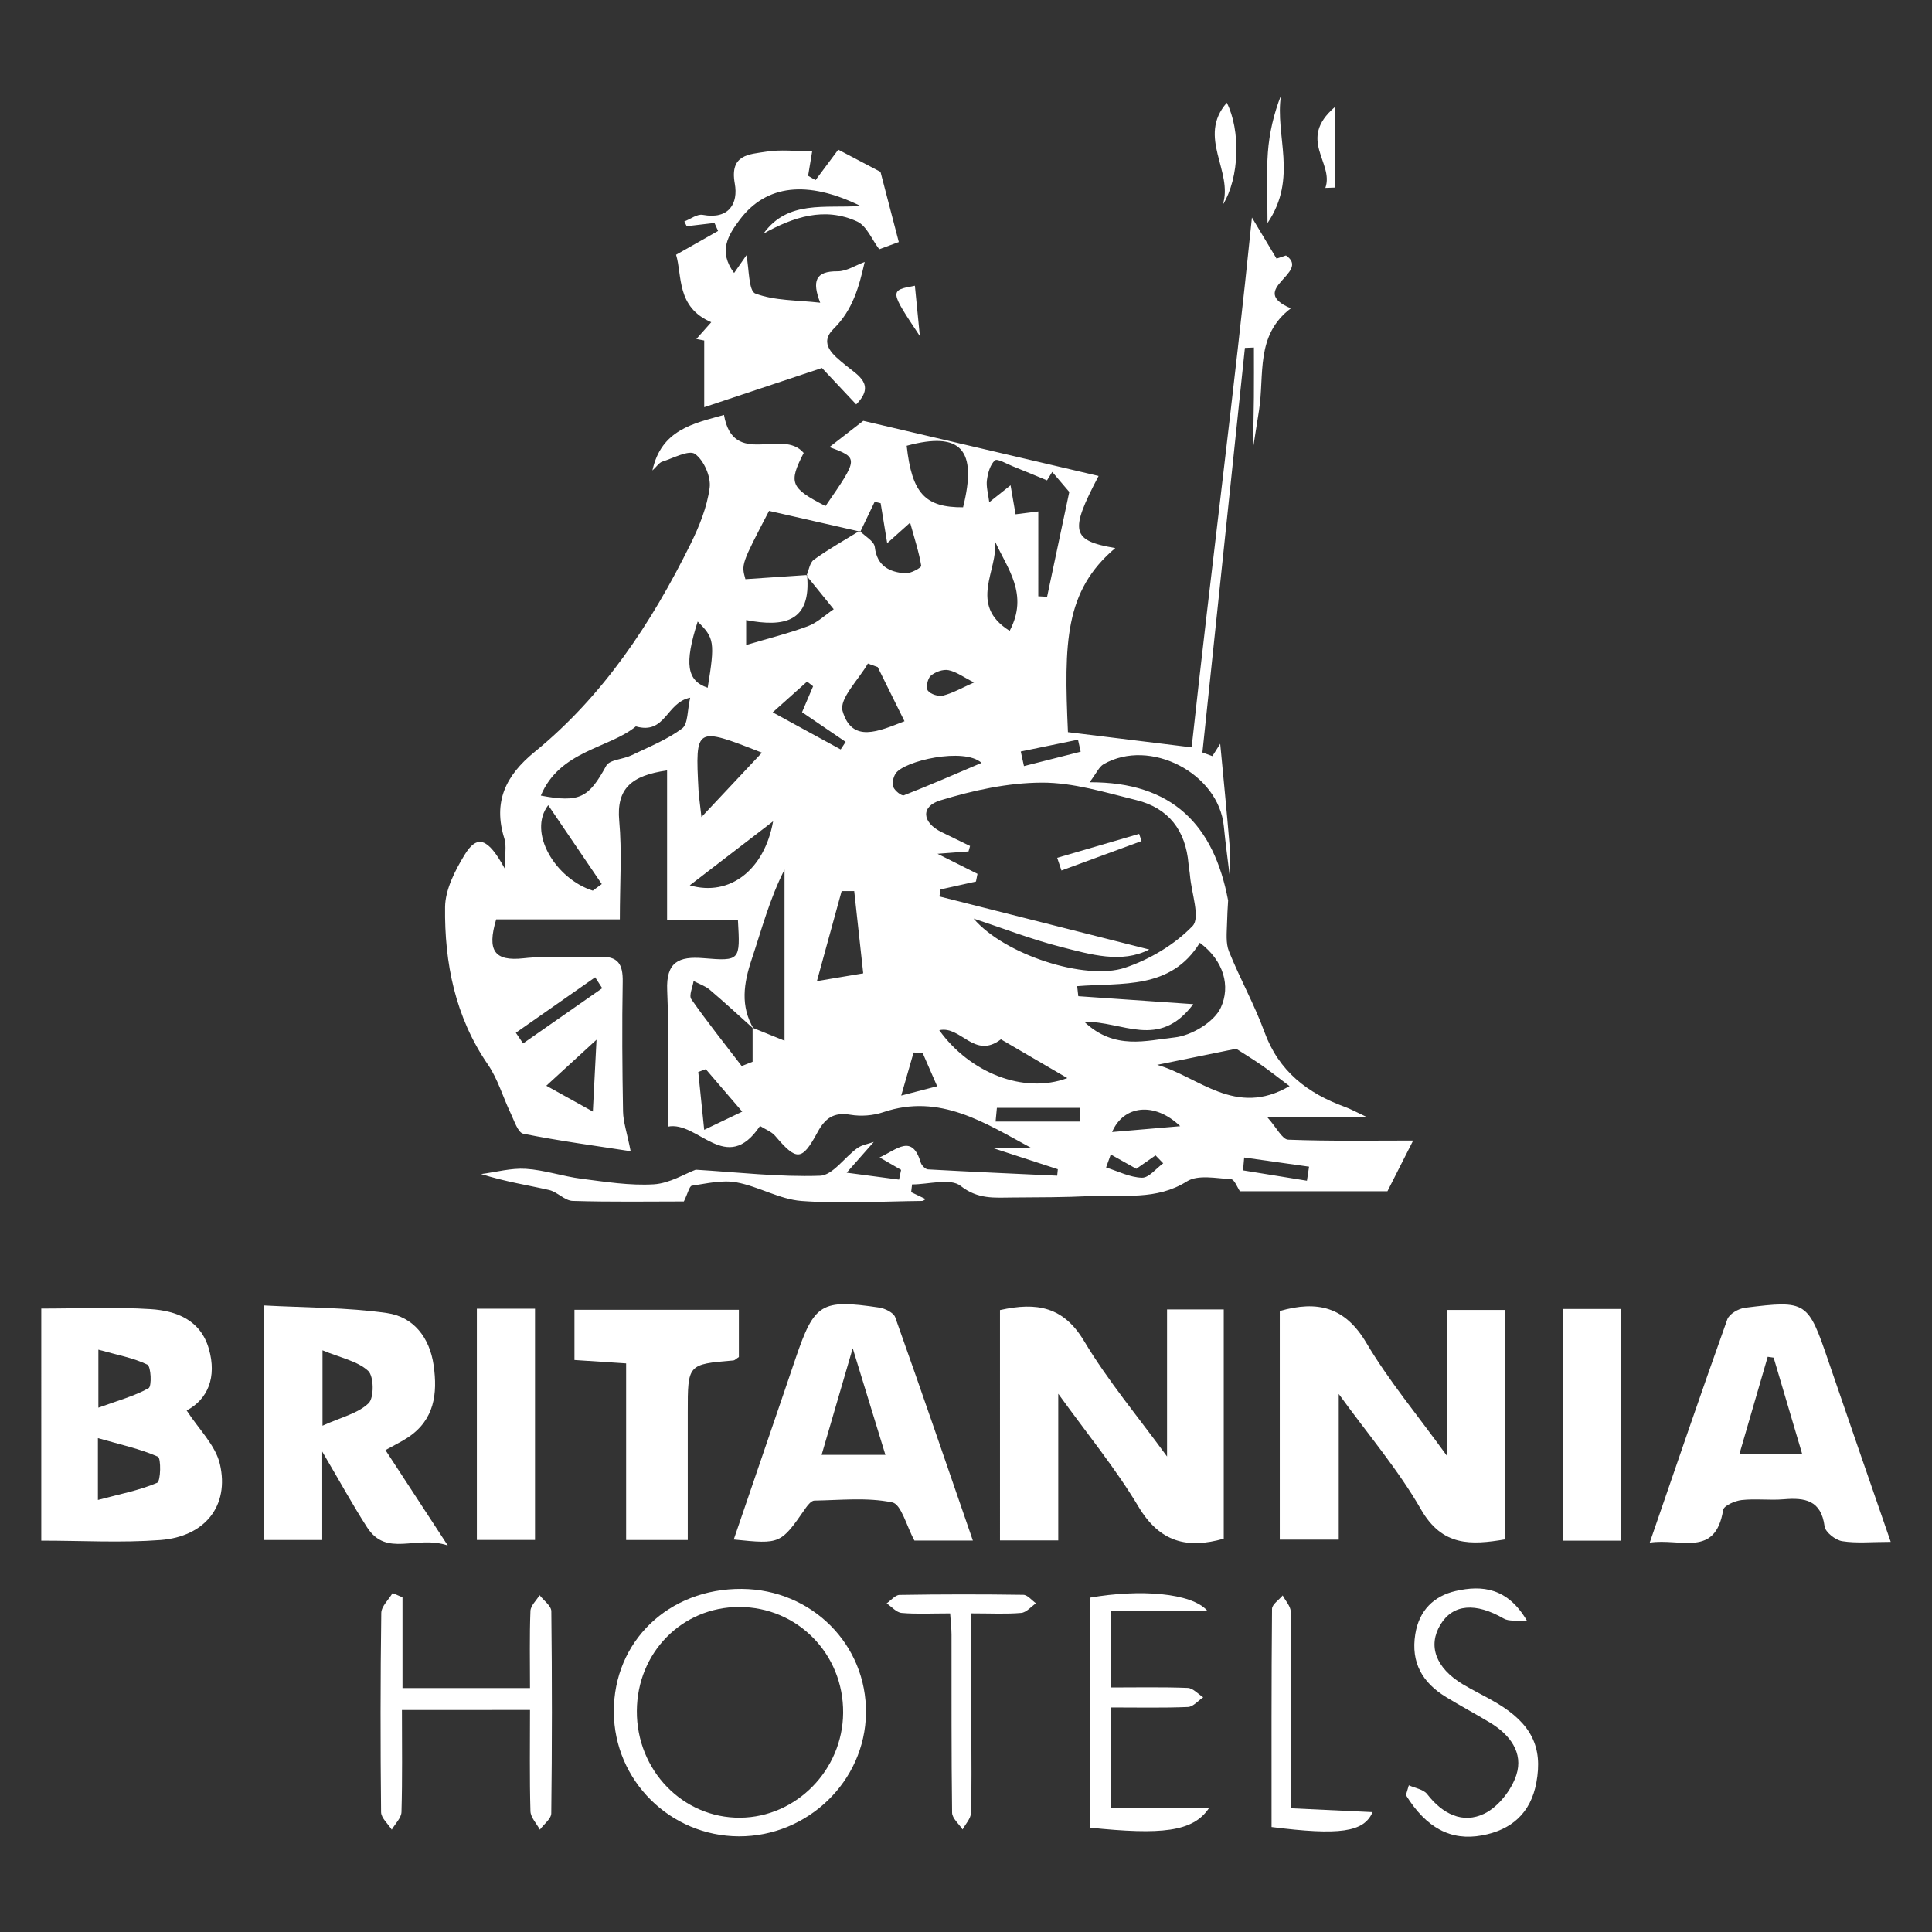 <?xml version="1.0" encoding="utf-8"?>
<!-- Generator: Adobe Illustrator 16.0.0, SVG Export Plug-In . SVG Version: 6.00 Build 0)  -->
<!DOCTYPE svg PUBLIC "-//W3C//DTD SVG 1.1//EN" "http://www.w3.org/Graphics/SVG/1.1/DTD/svg11.dtd">
<svg version="1.1" id="Layer_1" xmlns="http://www.w3.org/2000/svg" xmlns:xlink="http://www.w3.org/1999/xlink" x="0px" y="0px"
	 width="320px" height="320px" viewBox="0 0 320 320" enable-background="new 0 0 320 320" xml:space="preserve">
<rect x="0" y="0" width="320" height="320" fill="#333333" stroke="none"/>
<path fill-rule="evenodd" clip-rule="evenodd" fill="#FFFFFF" d="M239.649,241.116c0-8.497,0-16.104,0-24.147
	c3.281,0,6.307,0,9.659,0c0,12.614,0,25.17,0,37.997c-5.665,0.95-10.412,1.206-13.95-4.966c-3.75-6.543-8.74-12.374-13.62-19.112
	c0,8.32,0,16.028,0,24.119c-3.419,0-6.452,0-9.766,0c0-12.71,0-25.277,0-37.863c6.242-1.782,10.803-0.695,14.332,5.27
	C230.007,228.672,234.736,234.324,239.649,241.116z"/>
<path fill-rule="evenodd" clip-rule="evenodd" fill="#FFFFFF" d="M165.629,216.989c6.142-1.365,10.527-0.544,13.915,5.11
	c3.973,6.633,9.006,12.631,13.756,19.146c0-8.159,0-16.072,0-24.361c3.063,0,5.972,0,9.391,0c0,12.5,0,25.188,0,37.97
	c-6.012,1.709-10.579,0.626-14.119-5.297c-3.809-6.375-8.586-12.172-13.291-18.709c0,8.244,0,16.15,0,24.294
	c-3.445,0-6.361,0-9.651,0C165.629,242.339,165.629,229.779,165.629,216.989z"/>
<path fill-rule="evenodd" clip-rule="evenodd" fill="#FFFFFF" d="M6.837,216.74c6.247,0,12.206-0.282,18.124,0.095
	c4.246,0.271,8.243,1.782,9.625,6.551c1.375,4.743-0.198,8.407-3.67,10.234c1.989,3.087,4.776,5.746,5.506,8.883
	c1.607,6.908-2.488,12.018-9.864,12.573c-6.417,0.483-12.899,0.101-19.72,0.101C6.837,242.457,6.837,229.91,6.837,216.74z
	 M16.217,238.199c0,4.132,0,6.529,0,10.239c3.638-0.975,6.863-1.584,9.812-2.841c0.601-0.257,0.668-4.084,0.124-4.324
	C23.219,239.977,20.016,239.293,16.217,238.199z M16.294,223.55c0,3.48,0,5.861,0,9.607c3.237-1.181,5.944-1.907,8.32-3.23
	c0.544-0.303,0.404-3.603-0.208-3.899C22.072,224.896,19.416,224.43,16.294,223.55z"/>
<path fill-rule="evenodd" clip-rule="evenodd" fill="#FFFFFF" d="M74.164,255.976c-5.298-1.763-10.11,2.033-13.362-3.003
	c-2.336-3.618-4.404-7.408-7.43-12.545c0,5.742,0,10.037,0,14.64c-3.592,0-6.469,0-9.652,0c0-12.777,0-25.33,0-38.844
	c6.933,0.376,13.717,0.311,20.358,1.256c4.419,0.63,7.097,4.067,7.75,8.673c0.667,4.694,0.127,9.003-4.225,11.911
	c-1.069,0.715-2.244,1.271-3.76,2.116C67.049,245.087,70.173,249.868,74.164,255.976z M53.417,236.14
	c3.095-1.403,5.874-2.027,7.629-3.716c0.941-0.906,0.893-4.485-0.073-5.37c-1.775-1.625-4.557-2.149-7.556-3.398
	C53.417,228.299,53.417,231.519,53.417,236.14z"/>
<path fill-rule="evenodd" clip-rule="evenodd" fill="#FFFFFF" d="M161.137,255.163c-3.834,0-6.94,0-9.678,0
	c-1.327-2.419-2.168-6.011-3.686-6.324c-4.144-0.856-8.574-0.368-12.889-0.296c-0.482,0.009-1.062,0.695-1.41,1.197
	c-4.188,6.033-4.179,6.039-11.941,5.247c2.699-7.896,5.352-15.653,8.002-23.411c0.751-2.199,1.495-4.401,2.245-6.601
	c3.1-9.1,4.237-9.826,13.829-8.402c0.974,0.145,2.393,0.836,2.667,1.608C152.606,230.333,156.779,242.539,161.137,255.163z
	 M146.65,240.969c-1.812-5.911-3.397-11.082-5.412-17.655c-1.954,6.696-3.489,11.957-5.152,17.655
	C139.944,240.969,142.886,240.969,146.65,240.969z"/>
<path fill-rule="evenodd" clip-rule="evenodd" fill="#FFFFFF" d="M313.163,255.383c-3.168,0-5.654,0.262-8.039-0.116
	c-1.115-0.176-2.789-1.489-2.915-2.457c-0.566-4.336-3.249-4.782-6.767-4.484c-2.313,0.195-4.674-0.131-6.974,0.127
	c-1.108,0.124-2.941,0.926-3.058,1.646c-1.29,7.968-7.049,4.619-12.163,5.41c4.448-12.901,8.56-24.971,12.85-36.977
	c0.32-0.897,1.855-1.792,2.921-1.924c10.277-1.278,10.433-1.108,13.87,8.973C306.199,235.287,309.571,244.973,313.163,255.383z
	 M293.773,224.871c-0.328-0.048-0.656-0.096-0.984-0.143c-1.531,5.265-3.063,10.529-4.677,16.074c3.859,0,6.872,0,10.379,0
	C296.821,235.162,295.296,230.017,293.773,224.871z"/>
<path fill-rule="evenodd" clip-rule="evenodd" fill="#FFFFFF" d="M143.222,43.385c-0.928,4.051-1.934,7.906-5.147,11.076
	c-2.535,2.5-0.017,4.382,1.976,6.022c2.039,1.678,5.04,3.188,1.762,6.5c-2.208-2.348-4.34-4.617-5.672-6.035
	c-6.842,2.28-13.034,4.344-19.5,6.499c0-4.268,0-7.657,0-11.046c-0.434-0.084-0.868-0.169-1.302-0.254
	c0.803-0.904,1.606-1.808,2.466-2.777c-5.823-2.493-4.784-7.751-5.826-11.176c2.736-1.549,4.847-2.745,6.957-3.94
	c-0.199-0.442-0.397-0.884-0.595-1.326c-1.534,0.18-3.068,0.36-4.603,0.54c-0.131-0.262-0.261-0.524-0.392-0.787
	c1.02-0.393,2.129-1.266,3.044-1.096c4.395,0.816,5.904-1.934,5.313-5.179c-0.884-4.857,2.406-4.833,5.185-5.282
	c2.375-0.384,4.861-0.08,7.638-0.08c-0.285,1.71-0.482,2.891-0.679,4.072c0.411,0.239,0.822,0.479,1.232,0.718
	c1.16-1.556,2.32-3.111,3.764-5.047c2.118,1.113,5.102,2.682,6.994,3.677c1.139,4.365,2.058,7.886,3.034,11.625
	c-0.792,0.292-2.017,0.743-3.242,1.194c-1.202-1.576-2.075-3.87-3.665-4.599c-5.42-2.484-10.587-0.723-15.497,2
	c4.038-5.604,10.2-4.135,16.058-4.575c-8.822-4.316-15.616-3.517-19.975,2.248c-1.951,2.579-3.636,5.278-0.959,8.858
	c0.972-1.398,1.507-2.169,2.042-2.939c0.454,2.207,0.34,5.907,1.47,6.337c3.189,1.213,6.89,1.084,10.75,1.525
	c-1.381-3.582-0.801-5.235,2.86-5.201C140.21,44.952,141.718,43.934,143.222,43.385z"/>
<path fill-rule="evenodd" clip-rule="evenodd" fill="#FFFFFF" d="M103.707,225.821c-3.333-0.219-5.783-0.379-8.559-0.561
	c0-2.708,0-5.292,0-8.316c8.933,0,17.936,0,27.233,0c0,2.734,0,5.309,0,7.82c-0.393,0.251-0.649,0.548-0.928,0.571
	c-7.548,0.63-7.545,0.625-7.539,8.591c0.005,6.938,0.001,13.878,0.001,21.141c-3.561,0-6.619,0-10.208,0
	C103.707,245.399,103.707,235.845,103.707,225.821z"/>
<path fill-rule="evenodd" clip-rule="evenodd" fill="#FFFFFF" d="M122.384,304.153c-11.404-0.039-20.667-9.258-20.715-20.616
	c-0.049-11.678,9.09-20.46,21.197-20.367c11.599,0.089,20.722,9.232,20.565,20.611C143.278,295.011,133.792,304.192,122.384,304.153
	z M105.481,283.388c-0.05,9.838,7.629,17.766,17.126,17.682c9.282-0.082,16.961-7.899,17.044-17.353
	c0.086-9.759-7.563-17.555-17.221-17.551C112.959,266.171,105.53,273.72,105.481,283.388z"/>
<path fill-rule="evenodd" clip-rule="evenodd" fill="#FFFFFF" d="M78.983,216.76c3.285,0,6.228,0,9.632,0
	c0,12.597,0,25.275,0,38.302c-3.129,0-6.2,0-9.632,0C78.983,242.465,78.983,229.913,78.983,216.76z"/>
<path fill-rule="evenodd" clip-rule="evenodd" fill="#FFFFFF" d="M268.538,255.18c-3.306,0-6.245,0-9.595,0
	c0-12.727,0-25.383,0-38.373c3.137,0,6.186,0,9.595,0C268.538,229.55,268.538,242.078,268.538,255.18z"/>
<path fill-rule="evenodd" clip-rule="evenodd" fill="#FFFFFF" d="M66.574,283.227c0,5.95,0.083,11.429-0.076,16.9
	c-0.028,0.989-1.048,1.95-1.61,2.924c-0.616-0.967-1.757-1.93-1.768-2.903c-0.118-10.996-0.118-21.994,0.032-32.988
	c0.015-1.108,1.223-2.2,1.877-3.3c0.545,0.235,1.091,0.472,1.637,0.707c0,4.933,0,9.864,0,15.026c7.216,0,13.954,0,21.119,0
	c0-4.482-0.091-8.628,0.072-12.764c0.035-0.892,0.987-1.747,1.516-2.618c0.677,0.885,1.933,1.763,1.943,2.656
	c0.13,11.162,0.126,22.326-0.009,33.488c-0.011,0.906-1.231,1.798-1.889,2.695c-0.544-1.017-1.529-2.021-1.559-3.054
	c-0.157-5.464-0.074-10.935-0.074-16.771C80.653,283.227,73.934,283.227,66.574,283.227z"/>
<path fill-rule="evenodd" clip-rule="evenodd" fill="#FFFFFF" d="M200.22,299.523c-2.648,3.905-7.859,4.413-19.7,3.193
	c0-12.682,0-25.404,0-38.093c8.306-1.446,16.839-0.8,19.435,2.152c-5.591,0-10.564,0-15.93,0c0,4.493,0,8.212,0,12.721
	c4.183,0,8.443-0.09,12.694,0.073c0.876,0.034,1.716,1.013,2.571,1.556c-0.84,0.561-1.662,1.571-2.523,1.606
	c-4.143,0.17-8.297,0.077-12.795,0.077c0,5.534,0,10.634,0,16.714C188.861,299.523,193.984,299.523,200.22,299.523z"/>
<path fill-rule="evenodd" clip-rule="evenodd" fill="#FFFFFF" d="M233.346,295.702c1.032,0.47,2.421,0.665,3.033,1.458
	c2.524,3.271,5.891,5.006,9.517,3.216c2.294-1.133,4.449-3.89,5.257-6.376c1.201-3.699-1.06-6.68-4.321-8.653
	c-2.412-1.46-4.905-2.786-7.312-4.256c-3.892-2.376-5.864-5.663-5.106-10.417c0.636-3.981,3.121-6.339,6.689-7.156
	c4.394-1.008,8.652-0.542,11.856,5.009c-1.77-0.174-3.039,0.052-3.893-0.442c-4.649-2.689-8.396-2.418-10.465,0.972
	c-2.145,3.516-0.813,7.198,3.663,9.898c1.846,1.113,3.813,2.022,5.662,3.129c5.717,3.42,7.639,7.295,6.54,13.191
	c-0.933,5.011-4.082,7.817-8.996,8.722c-5.175,0.951-9.231-1.223-12.609-6.669C233.023,296.786,233.185,296.244,233.346,295.702z"/>
<path fill-rule="evenodd" clip-rule="evenodd" fill="#FFFFFF" d="M157.372,267.228c-3.057,0-5.561,0.141-8.032-0.076
	c-0.868-0.076-1.659-1.03-2.485-1.583c0.714-0.489,1.421-1.391,2.143-1.402c6.829-0.113,13.661-0.118,20.491-0.016
	c0.708,0.01,1.402,0.914,2.104,1.404c-0.813,0.556-1.59,1.517-2.445,1.592c-2.471,0.217-4.971,0.076-8.259,0.076
	c0,6.904,0.001,13.5-0.001,20.095c0,4.333,0.078,8.668-0.07,12.996c-0.032,0.916-0.901,1.804-1.385,2.704
	c-0.605-0.924-1.724-1.841-1.736-2.773c-0.13-9.83-0.079-19.662-0.095-29.494C157.599,269.779,157.478,268.809,157.372,267.228z"/>
<path fill-rule="evenodd" clip-rule="evenodd" fill="#FFFFFF" d="M213.876,299.51c4.829,0.229,9.057,0.428,13.463,0.636
	c-1.427,3.35-5.53,3.879-16.729,2.466c0-11.982-0.033-24.058,0.078-36.132c0.008-0.747,1.15-1.482,1.765-2.224
	c0.465,0.894,1.317,1.78,1.333,2.682c0.121,6.983,0.082,13.969,0.09,20.954C213.88,291.541,213.876,295.19,213.876,299.51z"/>
<path fill-rule="evenodd" clip-rule="evenodd" fill="#FFFFFF" d="M209.94,36.94c0-4.588-0.199-8.154,0.059-11.686
	c0.234-3.203,0.967-6.369,2.178-9.467C211.126,22.457,215.037,29.424,209.94,36.94z"/>
<path fill-rule="evenodd" clip-rule="evenodd" fill="#FFFFFF" d="M202.522,33.938c1.82-5.549-4.299-11.219,0.673-16.922
	C205.472,21.511,205.351,29.387,202.522,33.938z"/>
<path fill-rule="evenodd" clip-rule="evenodd" fill="#FFFFFF" d="M203.619,111.859c1.352-12.565,2.704-25.13,4.057-37.695
	C206.323,86.729,204.97,99.294,203.619,111.859z"/>
<path fill-rule="evenodd" clip-rule="evenodd" fill="#FFFFFF" d="M221.077,17.743c0,5.142,0,9.233,0,13.324
	c-0.518,0.018-1.035,0.036-1.552,0.055C221.007,26.938,214.807,23.127,221.077,17.743z"/>
<path fill-rule="evenodd" clip-rule="evenodd" fill="#FFFFFF" d="M152.357,55.667c-5.032-7.559-5.032-7.559-0.822-8.344
	C151.776,49.765,152.012,52.16,152.357,55.667z"/>
<path fill-rule="evenodd" clip-rule="evenodd" fill="#FFFFFF" d="M189.076,139.304c-4.422,1.626-8.844,3.252-13.265,4.877
	c-0.236-0.7-0.472-1.401-0.708-2.101c4.523-1.321,9.049-2.642,13.573-3.963C188.81,138.513,188.943,138.908,189.076,139.304z"/>
<path fill-rule="evenodd" clip-rule="evenodd" fill="#FFFFFF" d="M164.585,190.195c2.109,0,4.219,0,6.328,0
	c-7.76-4.188-15.213-9.17-24.612-5.984c-1.676,0.567-3.674,0.72-5.417,0.43c-2.776-0.463-4.195,0.521-5.494,2.928
	c-2.577,4.775-3.458,4.721-6.995,0.57c-0.602-0.707-1.608-1.068-2.512-1.643c-5.577,8.326-10.285-0.947-15.292,0.118
	c0-7.944,0.235-15.271-0.084-22.571c-0.207-4.718,1.938-5.676,6.002-5.339c6.092,0.505,6.102,0.388,5.717-6.266
	c-3.511,0-7.071,0-11.736,0c0-8.572,0-16.599,0-24.833c-5.878,0.838-8.417,2.975-7.926,8.35c0.467,5.117,0.101,10.309,0.101,16.321
	c-7.01,0-13.851,0-20.482,0c-1.565,5.219-0.266,6.977,4.542,6.446c4.117-0.455,8.327-0.002,12.479-0.234
	c3.185-0.178,3.987,1.217,3.936,4.135c-0.125,7.155-0.073,14.315,0.056,21.472c0.032,1.732,0.64,3.455,1.261,6.583
	c-5.912-0.917-11.887-1.71-17.782-2.899c-0.893-0.181-1.504-2.16-2.09-3.381c-1.288-2.682-2.114-5.66-3.772-8.076
	c-5.432-7.908-7.203-16.813-7.094-26.078c0.034-2.91,1.638-6.033,3.221-8.635c2.073-3.406,3.854-2.889,6.658,2.245
	c0-2.232,0.334-3.706-0.057-4.952c-1.909-6.088,0.209-10.447,4.994-14.35c11.411-9.306,19.35-21.343,25.817-34.394
	c1.461-2.95,2.758-6.158,3.189-9.373c0.243-1.809-0.959-4.544-2.421-5.595c-1-0.719-3.589,0.69-5.427,1.275
	c-0.519,0.165-0.895,0.78-1.632,1.462c1.471-6.789,6.822-7.782,11.852-9.203c1.551,8.824,9.715,2.131,13.203,6.301
	c-2.531,4.946-2.227,5.8,3.618,8.794c5.498-7.962,5.498-7.962,0.647-9.766c1.581-1.227,3.188-2.473,5.607-4.35
	c12.528,2.936,25.75,6.034,38.974,9.133c-4.854,9.21-4.508,10.697,2.762,11.94c-8.409,7.111-8.496,15.692-7.839,30.492
	c6.72,0.825,13.465,1.652,20.49,2.515c3.239-29.813,7.054-58.814,9.984-87.754c0.941,1.57,2.418,4.034,4.077,6.802
	c0.114-0.038,0.998-0.332,1.56-0.518c4.251,2.885-6.619,5.614,0.807,8.759c-5.901,4.45-4.344,11.007-5.268,16.88
	c-0.332,2.114-0.666,4.228-0.999,6.342c0.051-2.82,0.121-5.639,0.147-8.459c0.025-2.755,0.006-5.511,0.006-8.267
	c-0.498,0.019-0.995,0.038-1.492,0.057c-2.347,22.335-4.693,44.671-7.04,67.007c0.55,0.202,1.101,0.403,1.65,0.604
	c0.434-0.682,0.867-1.363,1.3-2.045c0.517,5.509,1.071,11.014,1.527,16.527c0.163,1.97,0.086,3.959,0.116,5.932
	c-0.354-2.941-0.762-5.87-1.048-8.811c-0.853-8.753-12.223-14.67-19.905-10.268c-0.765,0.438-1.181,1.48-2.331,2.996
	c13.768-0.064,20.604,7.123,22.949,19.575c0.08-1.214,0.161-2.429,0.242-3.644c-0.147,2.463-0.359,4.924-0.418,7.389
	c-0.037,1.569-0.242,3.303,0.314,4.687c1.811,4.508,4.216,8.788,5.876,13.344c2.379,6.526,7.145,10.176,13.361,12.429
	c0.904,0.328,1.752,0.807,3.73,1.733c-5.756,0-10.323,0-16.584,0c1.533,1.714,2.445,3.648,3.429,3.686
	c6.981,0.265,13.978,0.142,20.698,0.142c-1.263,2.49-2.697,5.32-4.259,8.4c-7.98,0-16.478,0-24.433,0
	c-0.424-0.611-0.905-1.962-1.465-1.995c-2.458-0.146-5.491-0.789-7.304,0.353c-5.1,3.213-10.552,2.174-15.906,2.439
	c-4.32,0.215-8.651,0.209-12.979,0.239c-2.983,0.021-5.732,0.335-8.609-1.925c-1.696-1.332-5.296-0.243-8.04-0.243
	c-0.051,0.427-0.101,0.854-0.152,1.28c0.794,0.381,1.589,0.761,2.399,1.148c-0.157,0.086-0.374,0.306-0.593,0.309
	c-6.655,0.064-13.339,0.492-19.955,0.004c-3.645-0.27-7.116-2.412-10.779-3.082c-2.361-0.432-4.942,0.188-7.393,0.555
	c-0.412,0.063-0.657,1.237-1.326,2.607c-5.491,0-11.957,0.106-18.414-0.089c-1.319-0.04-2.54-1.494-3.917-1.81
	c-3.56-0.813-7.182-1.354-11.25-2.639c2.472-0.32,4.969-1.021,7.411-0.866c3.091,0.197,6.118,1.25,9.209,1.645
	c3.977,0.507,8.016,1.159,11.979,0.921c2.633-0.159,5.18-1.766,6.948-2.421c6.956,0.419,13.789,1.233,20.585,1
	c2.103-0.071,4.062-3.058,6.183-4.575c0.761-0.545,1.806-0.693,2.722-1.021c-1.332,1.511-2.664,3.021-4.488,5.09
	c3.535,0.469,6.105,0.809,8.676,1.149c0.113-0.538,0.226-1.075,0.338-1.614c-1.015-0.586-2.029-1.173-3.561-2.059
	c2.971-1.379,5.381-3.915,6.813,0.846c0.141,0.47,0.765,1.108,1.194,1.133c7.133,0.398,14.27,0.711,21.406,1.043
	c0.035-0.357,0.07-0.714,0.106-1.07C171.67,192.508,168.128,191.352,164.585,190.195z M133.675,95.24
	c0.731,7.765-3.771,8.684-10.088,7.464c0,1.303,0,2.533,0,4.13c3.668-1.092,7.014-1.92,10.223-3.116
	c1.56-0.582,2.864-1.852,4.283-2.811c-1.504-1.855-3.009-3.711-4.513-5.567c0.394-0.901,0.539-2.147,1.225-2.64
	c2.42-1.736,5.026-3.215,7.575-4.774c0.877,0.886,2.4,1.696,2.513,2.67c0.37,3.18,2.425,4.146,5.018,4.366
	c0.894,0.076,2.72-0.95,2.674-1.239c-0.359-2.222-1.074-4.386-1.84-7.155c-1.719,1.539-2.584,2.313-3.797,3.399
	c-0.424-2.586-0.755-4.603-1.085-6.619c-0.33-0.081-0.659-0.162-0.988-0.243c-0.792,1.651-1.583,3.302-2.375,4.954
	c-4.99-1.136-9.979-2.271-15.121-3.442c-4.605,8.842-4.605,8.842-3.917,11.313C126.842,95.704,130.258,95.472,133.675,95.24z
	 M124.654,170.232c1.721,0.695,3.442,1.392,5.287,2.139c0-9.864,0-19.101,0-28.337c-2.475,4.87-3.794,9.942-5.45,14.9
	c-1.316,3.94-1.894,7.712,0.341,11.474c-2.418-2.167-4.798-4.378-7.275-6.476c-0.756-0.641-1.777-0.97-2.677-1.442
	c-0.153,1.022-0.807,2.394-0.377,3.008c2.646,3.786,5.537,7.4,8.346,11.072c0.602-0.238,1.203-0.477,1.805-0.714
	C124.654,173.982,124.654,172.107,124.654,170.232z M190.349,157.271c-4.581,2.358-9.688,0.828-14.615-0.429
	c-4.906-1.251-9.656-3.107-14.476-4.698c5.123,6.016,18.553,10.319,25.061,8.149c4.105-1.369,8.233-3.832,11.205-6.91
	c1.319-1.367-0.183-5.465-0.419-8.323c-0.054-0.662-0.193-1.317-0.25-1.979c-0.468-5.531-3.284-9.239-8.654-10.561
	c-5.155-1.269-10.422-2.911-15.635-2.894c-5.635,0.019-11.412,1.288-16.839,2.949c-3.195,0.978-3.083,3.627,0.246,5.261
	c1.564,0.767,3.132,1.525,4.699,2.288c-0.085,0.3-0.17,0.6-0.254,0.9c-1.262,0.096-2.523,0.191-5.138,0.389
	c3.032,1.521,4.828,2.422,6.624,3.323c-0.084,0.425-0.17,0.851-0.255,1.275c-1.952,0.435-3.904,0.869-5.856,1.304
	c-0.065,0.388-0.131,0.776-0.197,1.165C167.216,151.42,178.838,154.359,190.349,157.271z M179.603,169.248
	c5.009,4.749,10.285,3.072,14.926,2.586c2.795-0.293,6.578-2.547,7.678-4.947c1.625-3.543,0.521-7.745-3.48-10.732
	c-4.816,7.828-12.9,6.58-20.314,7.185c0.062,0.553,0.123,1.106,0.186,1.66c5.995,0.415,11.99,0.831,19.045,1.319
	C191.917,173.926,185.983,169.104,179.603,169.248z M171.972,98.761c0.486,0.027,0.973,0.054,1.46,0.081
	c1.204-5.685,2.407-11.37,3.676-17.362c-0.758-0.891-1.792-2.104-2.825-3.318c-0.287,0.467-0.576,0.935-0.864,1.402
	c-1.882-0.775-3.757-1.567-5.647-2.32c-1.018-0.405-2.592-1.338-2.982-0.989c-0.796,0.712-1.167,2.102-1.324,3.265
	c-0.146,1.084,0.212,2.237,0.385,3.662c1.232-0.98,2.209-1.756,3.529-2.804c0.345,2,0.588,3.404,0.83,4.805
	c1.221-0.153,2.182-0.274,3.764-0.473C171.972,89.745,171.972,94.253,171.972,98.761z M89.578,131.776
	c6.467,1.223,7.942,0.341,10.83-4.938c0.558-1.02,2.776-1.061,4.148-1.721c2.87-1.379,5.896-2.586,8.421-4.456
	c1.007-0.747,0.857-3.057,1.339-5.101c-4,0.786-4.053,6.173-8.997,4.753C100.911,123.956,92.705,124.295,89.578,131.776z
	 M204.754,173.703c-4.427,0.902-8.76,1.785-13.093,2.668c6.893,1.947,12.948,8.768,21.927,3.521
	c-2.123-1.596-3.353-2.584-4.646-3.478C207.49,175.412,205.98,174.492,204.754,173.703z M150.175,73.832
	c0.864,7.895,3.067,10.229,9.339,10.193C161.906,74.476,159.189,71.398,150.175,73.832z M116.182,135.337
	c3.883-4.136,6.822-7.268,10.018-10.671c-11.04-4.329-11.044-4.329-10.507,6.185C115.74,131.805,115.895,132.753,116.182,135.337z
	 M155.569,170.633c5.026,7.014,13.963,10.645,21.217,7.932c-3.872-2.26-7.828-4.57-11-6.421
	C161.368,175.529,159.16,169.819,155.569,170.633z M149.813,119.458c-1.619-3.273-3.028-6.122-4.437-8.97
	c-0.542-0.195-1.085-0.39-1.628-0.585c-1.51,2.655-4.783,5.823-4.188,7.868C141.127,123.166,145.547,121.113,149.813,119.458z
	 M135.308,162.5c3.569-0.597,5.322-0.891,7.67-1.284c-0.516-4.709-1.003-9.166-1.491-13.622c-0.695,0.001-1.39,0.002-2.085,0.003
	C138.143,152.181,136.884,156.763,135.308,162.5z M98.185,147.52c0.496-0.363,0.992-0.727,1.488-1.09
	c-2.893-4.259-5.785-8.517-8.873-13.064C87.354,137.864,91.993,145.556,98.185,147.52z M162.574,126.357
	c-2.879-2.626-12.877-0.338-14.234,1.771c-0.388,0.602-0.621,1.616-0.379,2.224c0.248,0.624,1.375,1.521,1.755,1.373
	C154.042,130.037,158.299,128.173,162.574,126.357z M128.051,136.038c-5.124,3.936-9.125,7.009-13.803,10.602
	C120.852,148.56,126.616,144.095,128.051,136.038z M164.796,89.651c0.607,4.709-4.533,10.501,2.435,14.835
	C170.445,98.407,166.83,94.156,164.796,89.651z M98.803,172.208c-3.341,3.063-5.627,5.157-8.316,7.622
	c2.854,1.584,5.064,2.81,7.708,4.277C98.395,180.211,98.562,176.934,98.803,172.208z M165.117,183.496
	c-0.072,0.756-0.145,1.512-0.217,2.268c4.67,0,9.34,0,14.009,0c0.001-0.756,0.002-1.512,0.003-2.268
	C174.314,183.496,169.714,183.496,165.117,183.496z M116.901,177.087c-0.416,0.155-0.831,0.31-1.247,0.464
	c0.301,2.936,0.603,5.871,0.983,9.582c2.613-1.25,4.272-2.043,6.299-3.013C120.661,181.469,118.781,179.277,116.901,177.087z
	 M127.986,117.986c4.305,2.35,7.781,4.247,11.257,6.144c0.276-0.417,0.551-0.834,0.827-1.251c-2.418-1.646-4.836-3.292-7.226-4.919
	c0.661-1.551,1.245-2.922,1.83-4.293c-0.331-0.26-0.662-0.52-0.992-0.78C131.96,114.427,130.24,115.968,127.986,117.986z
	 M99.748,163.68c-0.39-0.604-0.78-1.207-1.17-1.811c-4.378,3.062-8.757,6.123-13.136,9.186c0.399,0.589,0.798,1.178,1.197,1.768
	C91.008,169.774,95.378,166.727,99.748,163.68z M117.217,113.91c1.22-7.511,1.108-8.251-1.659-10.96
	C113.324,109.944,113.749,112.752,117.217,113.91z M195.482,186.531c-4.289-4.123-9.42-3.443-11.282,0.967
	C187.868,187.184,191.262,186.893,195.482,186.531z M206.076,191.721c-0.063,0.71-0.125,1.419-0.188,2.129
	c3.527,0.57,7.055,1.143,10.582,1.713c0.117-0.775,0.234-1.551,0.352-2.326C213.24,192.73,209.658,192.227,206.076,191.721z
	 M152.798,174.35c-0.493-0.007-0.986-0.014-1.479-0.021c-0.587,2.044-1.175,4.088-2.049,7.13c2.762-0.716,4.118-1.067,5.954-1.543
	C154.287,177.768,153.542,176.059,152.798,174.35z M188.208,193.588c-1.722-0.965-2.978-1.668-4.231-2.371
	c-0.259,0.719-0.518,1.438-0.775,2.156c1.98,0.616,3.953,1.646,5.947,1.691c1.153,0.025,2.342-1.536,3.516-2.383
	c-0.424-0.438-0.849-0.877-1.272-1.314C190.247,192.166,189.102,192.965,188.208,193.588z M161.328,113.04
	c-1.738-0.88-2.925-1.787-4.239-2.043c-0.912-0.178-2.207,0.301-2.936,0.938c-0.527,0.461-0.826,1.984-0.467,2.457
	c0.457,0.602,1.786,1.018,2.552,0.813C157.906,114.758,159.455,113.869,161.328,113.04z M169.07,124.47
	c0.178,0.806,0.354,1.612,0.531,2.418c3.131-0.794,6.262-1.588,9.392-2.382c-0.147-0.663-0.294-1.326-0.442-1.989
	C175.39,123.168,172.23,123.819,169.07,124.47z"/>
</svg>

